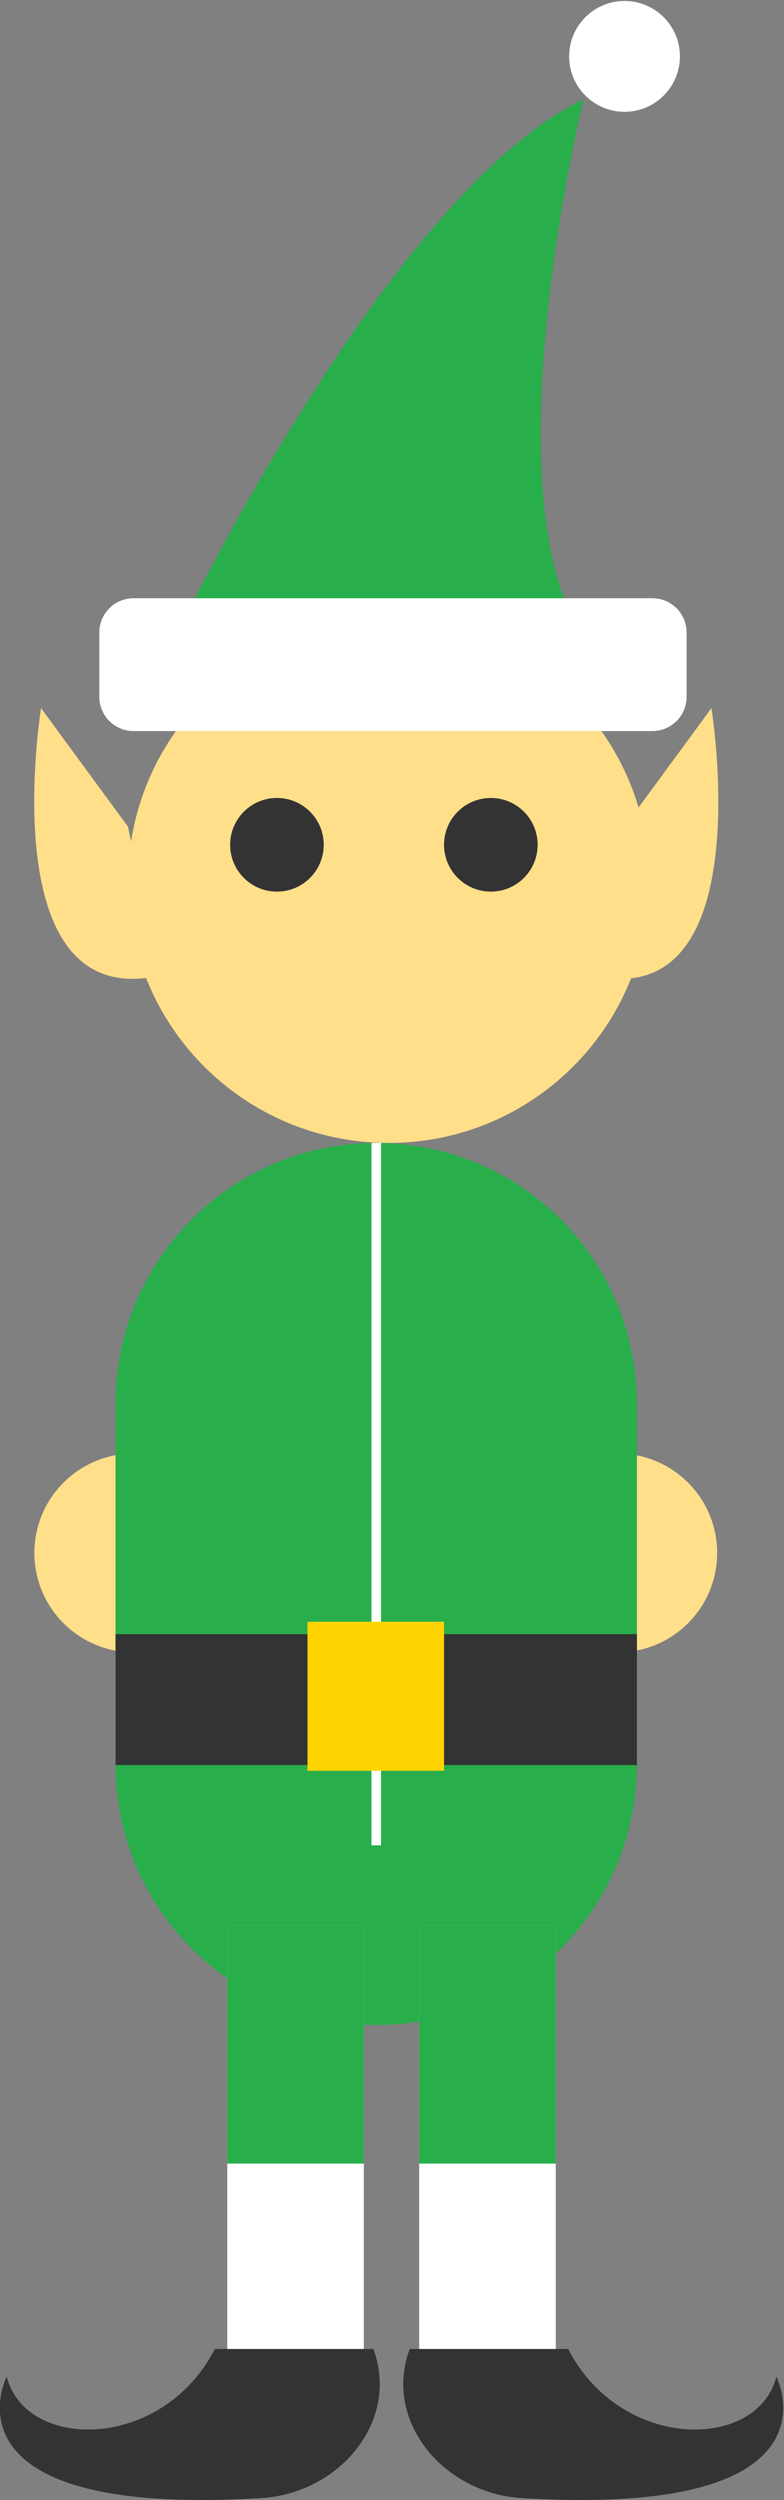 <svg xmlns="http://www.w3.org/2000/svg" viewBox="34 0 82.1 261.6" enable-background="new 34 0 82.1 261.6"><rect x="34" y="0" width="82.1" height="261.6" fill="#808080" stroke="none"/><circle fill="#FFDF8A" cx="48" cy="162.5" r="10.4"/><circle fill="#FFDF8A" cx="98.7" cy="162.5" r="10.4"/><path fill="#28AE4B" d="M52.2 67s22.4-46.8 42.9-56.6c0 0-10.7 43.9 1 57.5L52.2 67z"/><path fill="#FFDF8A" d="M102 92.3c0 15.1-12.2 27.3-27.3 27.3-15.1 0-27.3-12.2-27.3-27.3C47.4 77.2 59.6 65 74.7 65 89.8 65 102 77.2 102 92.3z"/><path fill="#fff" d="M105.9 72.9c0 2-1.6 3.6-3.6 3.6H48c-2 0-3.6-1.6-3.6-3.6v-6.7c0-2 1.6-3.6 3.6-3.6h54.3c2 0 3.6 1.6 3.6 3.6v6.7z"/><circle fill="#333" cx="63" cy="88.4" r="4.9"/><circle fill="#333" cx="85.4" cy="88.4" r="4.9"/><path fill="#28AE4B" d="M100.7 184.6c0 15.1-12.2 27.3-27.3 27.3-15.1 0-27.3-12.2-27.3-27.3v-37.7c0-15.1 12.2-27.3 27.3-27.3 15.1 0 27.3 12.2 27.3 27.3v37.7z"/><path fill="#fff" d="M57.8 201.5v46.9h14.3v-46.9"/><path fill="#28AE4B" d="M57.8 201.5v24.9h14.3v-24.9"/><path fill="#333" d="M73.1 245.8H56.5c-5.5 10.7-19.8 10.7-21.8 2.9 0 0-7.6 14.8 26.7 12.7 8.1-.5 14.5-8 11.7-15.6z"/><path fill="#fff" d="M92.2 201.5v46.9H77.9v-46.9"/><path fill="#28AE4B" d="M92.2 201.5v24.9H77.9v-24.9"/><path fill="#333" d="M76.9 245.8h16.6c5.5 10.7 19.8 10.7 21.8 2.9 0 0 7.6 14.8-26.7 12.7-8.1-.5-14.5-8-11.7-15.6z"/><path fill="none" stroke="#fff" stroke-miterlimit="10" d="M73.4 119.6v73.5"/><path fill="#333" d="M46.1 171h54.6v13.7H46.1z"/><path fill="#FFD400" d="M66.2 169.7h14.3v15.6H66.2z"/><circle fill="#fff" cx="99.4" cy="5.9" r="5.8"/><path fill="#FFDF8A" d="M47.4 86.5l-9.1-12.4s-5.2 31.9 12.4 28l-3.3-15.6zm52 0l9.1-12.4s5.2 31.9-12.3 28l3.2-15.6z"/></svg>